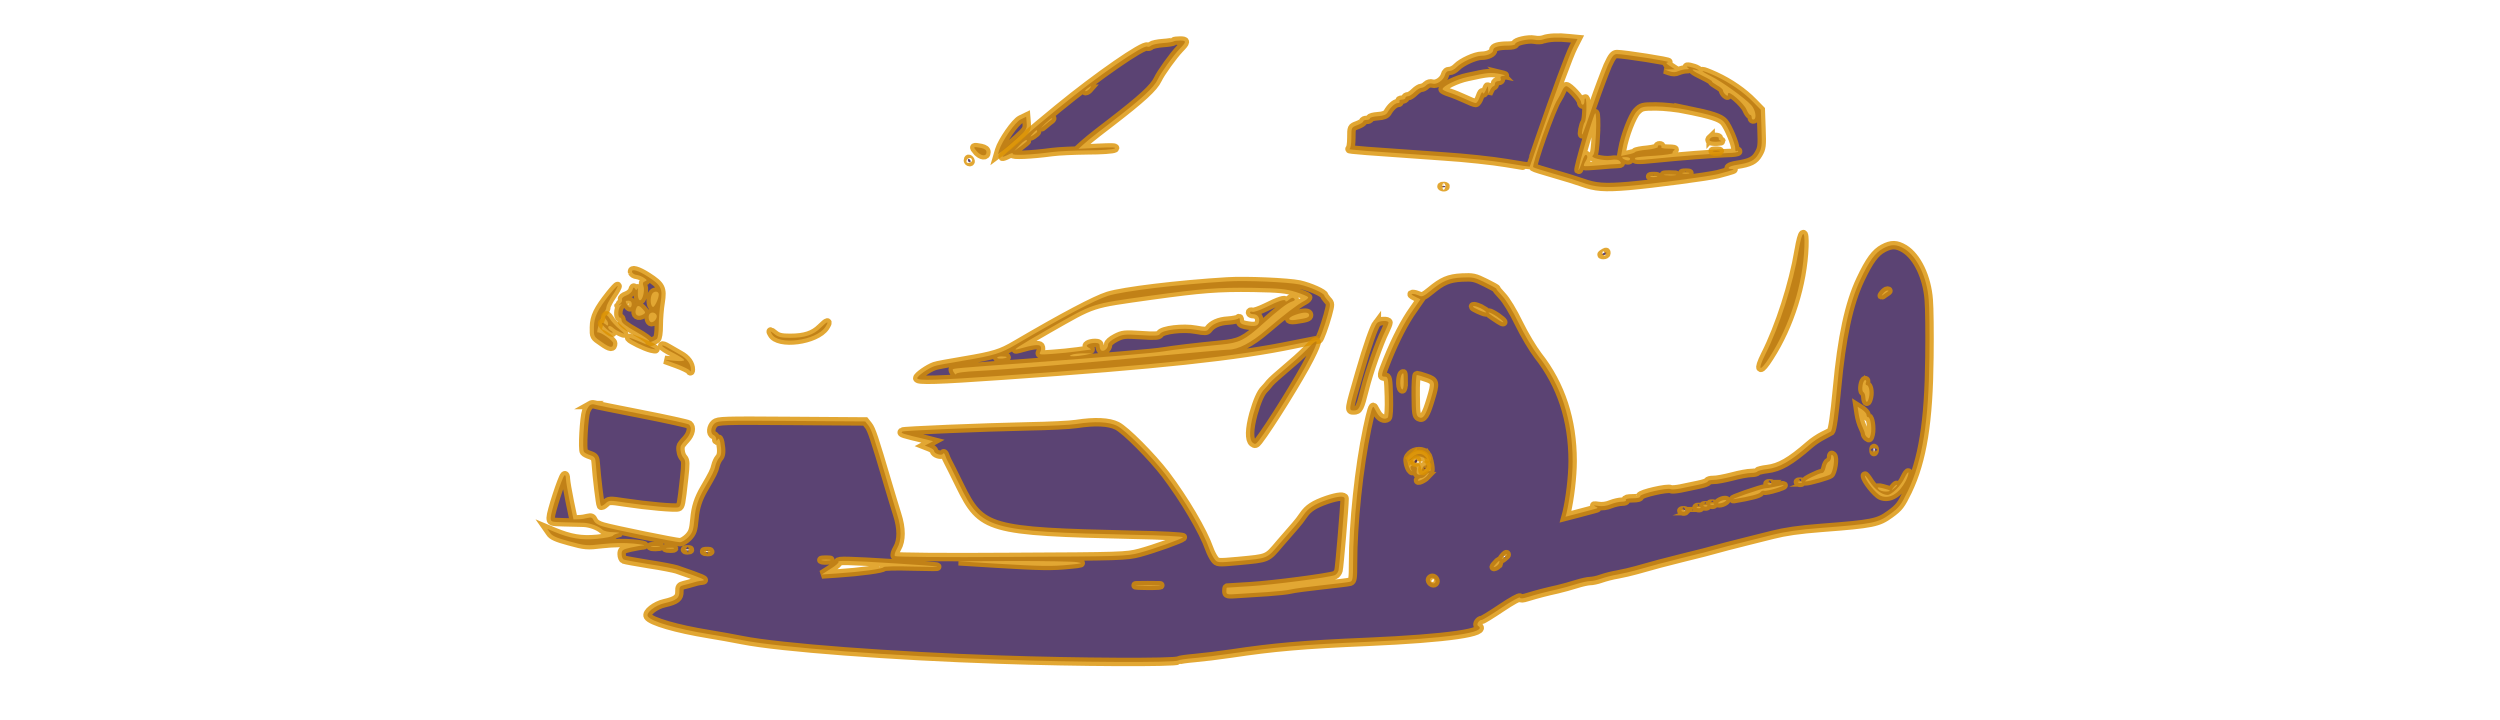 <svg xmlns="http://www.w3.org/2000/svg" version="1.0" viewBox="0 0 1480 426">
  <g fill=" rgba(50, 20, 80, .8)" stroke="rgba(218, 145, 0, .8)" stroke-width="5px">
    <path d="M913.7 23.3c-1.2.5-3.7.6-5.4.2-3.7-.7-11.3 1.1-11.3 2.5 0 .6-1.9 1-4.2 1-5.7 0-8.8.9-8.8 2.6 0 1.8-3.2 3.4-6.9 3.4s-11.8 3.7-14.7 6.7c-1.2 1.3-3.1 2.3-4.2 2.3-1.5 0-2.4.8-2.8 2.4-.8 3.1-4.9 5.9-7.4 5.1-1.2-.4-2.6 0-3.6.9-.8.9-2.2 1.6-3 1.6-.8 0-2.6 1.1-4 2.5s-3.1 2.5-3.9 2.5c-.8 0-1.5.4-1.5 1 0 .5-.9 1-2.1 1-1.1 0-1.7.4-1.4 1 .3.5-.1 1-.9 1-1.7 0-4.4 2.4-6.2 5.6-.8 1.3-2.4 2-5.8 2.2-2.5.2-4.6.7-4.6 1.3 0 .5-.9.9-2 .9s-2 .4-2 .9-1.6 1.5-3.5 2.2c-3.5 1.3-3.5 1.3-3.5 7.5 0 3.7-.5 6.4-1.1 6.6-1.1.4 9.5 1.2 55.6 4.4 12.7.8 29.3 2.6 37 3.9 7.7 1.3 14 2.3 14.1 2.2.1-.1 2.7-7.6 5.8-16.7 9.9-28.5 17.6-49.3 20.1-54.2l2.4-4.7-5.2-.5c-6.1-.7-11.8-.4-15 .7zm-25.2 20.6c2.5.6 3.1.9 1.6 1-1.6.1-2.1.5-1.7 1.6.4 1-.1 1.5-1.4 1.5-1.1 0-2 .7-2 1.5s-.4 1.5-.8 1.5c-.5 0-1.4 1-2 2.2l-1.1 2.3-.1-2.5c-.2-2.5-.2-2.5-1.4.4-.9 1.9-1.5 2.4-1.8 1.5-.3-.8-1 .2-1.7 2.3-.7 2.1-1.8 3.8-2.5 3.8s-3.5-1.1-6.4-2.5c-2.8-1.3-6.9-3-9.2-3.7-2.2-.7-4-1.6-4-2 0-1.8 8.4-5.9 14.7-7.2 12.2-2.7 14-2.9 19.8-1.7zM694.8 24.5c-.3.3-3.1.8-6.3 1-3.1.2-6.3.9-7.1 1.5-.7.7-1.7.9-2.2.6-2.2-1.4-29.5 17.5-52.7 36.5-15.7 12.8-33.5 28.2-33.1 28.7.2.2 1.9-.4 3.6-1.3 1.8-.9 2.9-1.2 2.5-.5-.7 1.2 10.9.7 23.5-1 3.6-.5 13-.9 20.9-1 8.1 0 15-.5 16-1.1 1.1-.7-1.7-.8-9.9-.4l-11.5.6 3.1-2.8c1.7-1.5 5.4-4.6 8.3-6.8 2.9-2.2 6.4-4.9 7.8-6C676 58.4 683.1 51.9 685.4 47c1.8-3.9 9.2-14.1 12.9-18 4.1-4.2 4.2-5 .4-5-1.8 0-3.6.2-3.9.5zm-49.8 28c-.7.8-1.7 1.5-2.3 1.5-.6 0-.2-.7.9-1.5 2.5-1.9 3-1.9 1.4 0zm-22.5 18.3c-.6.4-2.4 1.8-4 3.2-2.9 2.4-2.9 2.3.2-.8 1.8-1.7 3.6-3.2 4-3.2.4 0 .3.3-.2.8zm-8.5 7c0 .4-1 1.3-2.2 2.1-2.3 1.4-2.3 1.4-.4-.8 2-2.2 2.6-2.5 2.6-1.3zm-6 5.6c0 .2-1.7 1.6-3.7 3.1l-3.8 2.8 2.9-3.1c2.6-2.8 4.6-4 4.6-2.8zm343.8-44.7c-1.6 3.8-5.6 14.3-8.8 23.6-3.1 9.2-5.9 16.9-6.2 17.2-.9.9.4-6 1.4-7.2 1-1.3 1.4-13 .4-14-.3-.3-.6.3-.6 1.5s-.4 2.2-1 2.2c-.5 0-1-.7-1-1.5 0-1.9-7-9.5-8.8-9.5-.7 0-1.8 1.2-2.4 2.7-.7 1.6-1.9 3.9-2.8 5.3-3.3 4.9-15.4 39.1-14.3 40 .5.4 6 2.1 12.3 3.9 6.3 1.8 13.8 4.1 16.5 5.1 8 2.9 13.2 3.3 27.6 2.1 14.8-1.3 47.4-5.6 52.9-7 9.7-2.6 10.5-2.9 8.2-3-3.6-.2-1.7-1.8 3-2.5 7.9-1.2 10.6-2.6 12.8-6.4 2-3.4 2.2-4.7 1.8-15l-.4-11.2-4.5-4.6c-5.6-5.8-13.8-11.5-22.3-15.4-8.8-4-10.7-3.9-2.5.2 6.4 3.2 19.6 12.7 23.6 17 2.5 2.6 3.4 7.9 1.6 8.5-.7.3-1.3-.2-1.3-1.1 0-.9-.4-1.6-.9-1.6s-1.4-1.4-2.1-3c-1.6-3.9-11-12-11-9.5 0 1.4-.3 1.5-1.5.5-.8-.7-1.5-1.8-1.5-2.5 0-.6-1.6-2-3.5-3-1.9-1.1-3.2-2.1-3-2.3.2-.3-2.2-1.7-5.5-3.3-6-2.8-7.9-4.6-3.7-3.4 1.6.4 1.8.3.7-.3-2.2-1.4-7.9-2.5-6-1.2 1.2.8 1.1 1-.7 1-1.2 0-3.3.5-4.7 1.1-1.7.8-3.2.8-5.3.1l-2.8-1 3-.1 3-.1-2.9-1.9c-2.5-1.6-2.6-2-1-2.3 1.9-.4-26.2-4.8-30.4-4.8-1.8 0-2.9 1.3-5.4 6.7zM998.6 65c14.6 3 19.8 4.7 22 7.2 2.4 2.7 6.9 13.4 6.7 16-.1 1 .2 1.6.8 1.3.5-.4.9-.3.9.2 0 .4-2.8.9-6.3.9-7.3.2-28.9 1.9-43.6 3.4-9.6 1-12.3.9-10.9-.6.4-.3 5.5-.9 11.5-1.2 5.9-.4 10.6-1.1 10.5-1.6-.2-.5.2-1.3 1-1.7.8-.6-.5-.9-3.5-.9s-4.6-.4-4.2-1c.3-.6-.1-1-1-1s-1.4.4-1 .9c.3.5-2.5 1.3-6.2 1.7-3.8.3-7 1-7.3 1.4-.3.5-2.3 1.1-4.4 1.5l-3.9.8.7-3.9c1.4-8.1 6-19.9 8.7-22.6 2.6-2.6 3.3-2.8 11.2-2.8 4.7 0 12.9.9 18.3 2zm-53.8 14.1c-.4 8.2-.9 12.4-1.8 12.9-2.1 1.3 5.8 3.3 10.5 2.7 3.1-.5 4.6-.2 5.5.8 1 1.3.8 1.5-1.6 1.6-1.6 0-6.5.4-10.9.8s-8.3.6-8.7.4c-.4-.2 0-1.5.9-2.9 1.1-1.7 1.3-2.8.6-3.5-.8-.8-1.6.5-2.8 4.1-.9 2.8-1.9 5-2 4.8-.7-.7 9-33.8 9.9-33.8.5 0 .7 5.4.4 12.1zM965 94c0 1.3-2 1.3-4 0-1.2-.8-.9-1 1.3-1 1.5 0 2.7.4 2.7 1zm34.8 8.7c-1 .2-2.6.2-3.5 0-1-.3-.2-.5 1.7-.5s2.7.2 1.8.5zm-8 1c-1.5.2-4.2.2-6 0-1.8-.2-.6-.4 2.7-.4 3.3 0 4.8.2 3.3.4zm-11 1c-1 .2-2.6.2-3.5 0-1-.3-.2-.5 1.7-.5s2.7.2 1.8.5z"/>
    <path d="M1012.7 81.7c-1.6 1.5-.4 2.3 3.6 2.2 2.3-.1 3.4-.3 2.4-.6-.9-.2-1.5-.9-1.2-1.4.7-1-3.8-1.3-4.8-.2zm1.6 8c.9.2 2.5.2 3.5 0 .9-.3.1-.5-1.8-.5-1.9 0-2.7.2-1.7.5zm-410.1-19c-3.2 1.5-11.1 12.9-12.7 18.2l-.7 2.4 2.8-2.1c1.6-1.2 5.5-4.5 8.7-7.4 5.4-4.9 5.8-5.6 5.5-9l-.3-3.7-3.3 1.6zm-26 18.8c2.6 3 5.8 3.3 5.8.6 0-1.3-1-2-3.1-2.5-4.8-.9-5-.8-2.7 1.9zM573 95c0 .5.5 1 1.1 1 .5 0 .7-.5.4-1-.3-.6-.8-1-1.1-1-.2 0-.4.4-.4 1zm280.8 15.7c.7.3 1.6.2 1.9-.1.4-.3-.2-.6-1.3-.5-1.1 0-1.4.3-.6.6zm211 37.6c-3.3 19.8-11.4 45.1-19.9 61.8-4.8 9.7-3 10.4 2.8 1.2 11.9-18.5 19.7-43.2 20.5-65.2.4-10.9-1.4-9.8-3.4 2.2z"/>
    <path d="M1114.9 147c-4.7 2.5-8.2 7.2-13.5 18.4-6.8 14.3-11.1 34.2-13.9 64.6-1.5 15.9-2.7 24.6-3.7 25.5-.1.1-2.2 1.2-4.6 2.4-2.4 1.2-6 3.6-8 5.4-11.5 10-17.7 13.5-25.1 14.4-2.8.3-5.4 1-5.7 1.4-.3.5-2 .9-3.8.9-1.8 0-6.8.9-11.2 2.1-4.3 1.1-9.4 2.1-11.1 2-1.8 0-3.3.4-3.3.9s-2.6 1.4-5.7 2c-3.2.7-7.9 1.6-10.5 2.2-2.6.5-5.2.7-5.7.4-1.7-1.1-18.1 2.7-18.1 4.1 0 .9-1.5 1.3-4.6 1.3-2.7 0-4.3.4-3.9 1 .4.6-.6 1-2.3 1-1.6 0-4.6.7-6.6 1.5-2.3 1-5.2 1.4-7.4 1-2.7-.4-3.1-.3-1.7.4 1.8.8 1.7.9-1 1.6-1.6.4-6.1 1.6-9.8 2.6l-6.9 1.8.6-2.2c2-8.3 3.6-21.6 3.6-30.7 0-24.3-6.8-45.1-20.5-62.5-3-3.9-8.1-12.4-11.3-19-3.5-7.2-7.5-13.8-9.9-16.3-2.2-2.3-3.7-4.2-3.4-4.2.3-.1-2.5-1.7-6.4-3.6-6.4-3.2-7.6-3.4-14-3.1-7.9.4-11.7 2.1-18.7 7.9-3.9 3.2-5.1 3.7-6.7 2.8-1.1-.5-2.8-1-3.8-1-1.2 0-.7.6 1.4 1.6l3.2 1.6-4.3 6.2c-5 7-10.3 17.2-15.2 29.3-4 10-4 10.3-1.5 10.3 1.8 0 2 1 2.3 11.7.2 7.1-.1 12.1-.7 12.6-1.9 1.4-4.6.2-6.3-2.8-.9-1.7-1.8-3.2-1.9-3.4-.7-1.1-1.6 1.6-3.9 12.4-4.9 23.2-8.4 56.5-8.4 79.9 0 9.1-.2 10.5-1.7 11-1 .3-8.5 1.2-16.8 2.1-8.2.9-16.6 2-18.5 2.5-1.9.5-8 1.1-13.5 1.5-5.5.3-13.3.8-17.2 1.1-6.9.5-7.3.4-7.3-1.6 0-1.1.1-2 .3-2.1.1 0 6.5-.4 14.2-.9 13-.8 46-5.1 49.7-6.5.9-.4 1.9-1.6 2.2-2.8.5-1.8 3.6-37.9 3.6-42.5 0-1.8-3.8-1.5-10.4.7-7.8 2.7-11.2 5-14 9.1-1.3 1.9-3.4 4.7-4.7 6.1-1.3 1.5-5.5 6.3-9.3 10.7-7.7 9.1-6.7 8.6-24.5 10.3-12.3 1.1-12.4 1.1-14.1-1.1-.9-1.2-2.3-3.9-3-5.9-3.7-10.6-14.8-29.4-26-44.2-8.2-10.7-23.7-26.3-28.7-28.8-4.8-2.4-13-2.8-24.1-1.1-3.7.6-16.4 1.2-28.2 1.4-27.7.6-74.3 2.5-74.9 3.1-1 1-.4 1.2 14.4 4.7l3.9 1-2.4 1.3-2.5 1.3 2.8 1.1c1.5.6 2.7 1.5 2.7 2.1 0 1.6 4.4 3 5.2 1.7.4-.7.9-.4 1.3.8.4 1.1 1 2.7 1.5 3.5.5.8 3.7 7.3 7.2 14.4 12.8 26.1 16.8 27.2 102.6 29.2 16.7.3 30 1 29.5 1.5-1.3 1.2-16.9 6.8-25.8 9.2-7.7 2-10.6 2.1-75.9 2.4-40 .3-68.3 0-68.8-.5s0-2.4 1.3-4.6c2.7-4.6 2.7-11.8 0-20.1-1-3.3-3.6-11.6-5.6-18.5-8-27.2-9.6-31.8-11.4-34.1l-1.9-2.4-43.5-.3c-40.7-.3-43.6-.2-45.6 1.4-2.4 2.1-2.8 6.2-.6 7 .8.4 1.5 1.4 1.5 2.3 0 1.2.2 1.3.9.3.6-1 1-.4 1.5 1.8.9 5 .7 7.7-.8 9.2-.7.8-1.7 2.9-2.1 4.6-.6 2.8-1.7 5-6.5 13.2-3.7 6.3-5.3 11.3-5.9 18.2-.6 6.7-1.1 8.1-3.6 10.8-1.6 1.6-3.8 3-5 3-2.6 0-39.3-7.5-45.5-9.3-2.9-.8-4.8-2-5.5-3.5-.8-1.8-1.5-2.1-3.5-1.6-1.4.4-3.8.8-5.5.8l-3 .1-2.2-10.5c-1.2-5.8-2.2-11.8-2.3-13.5 0-1.8-.4-2.5-.9-2-1.5 1.5-8.1 21.9-8.1 24.9 0 2.6.1 2.6 7.8 2.8 4.2.1 9.5.3 11.7.3 4.1.2 8.9 2 11.3 4.2.7.7 3.7 1.4 6.5 1.4 2.9.1 4.1.4 2.7.6-1.4.3-2.8.9-3.1 1.4-.3.6-4.5 1.4-9.4 1.9-9.2.9-15.9-.2-25.7-4.3l-3.8-1.6 1.6 2.3c1.1 1.8 3.9 3.1 11.4 5.1 9.5 2.6 10.4 2.7 19.7 1.6 6.4-.7 12.7-.8 18.3-.3 4.7.5 7.4 1 6 1.1-1.3 0-4.8.7-7.7 1.3-4.8 1.1-5.3 1.5-5.3 3.9 0 1.5.6 2.9 1.3 3.2.8.3 7.4 1.5 14.8 2.7 7.4 1.1 14.8 2.6 16.4 3.1 16 5.5 18 6.4 15 6.7-1.6.1-4.1.7-5.5 1.2-1.4.4-3.7 1.1-5.2 1.4-2.2.5-2.7 1.1-2.6 3.8.1 3.8-1.8 5.3-8.8 6.9-5.5 1.2-11.2 5.7-9.9 7.8 1.8 3 17 7.4 36 10.5 5.5.9 14.5 2.5 20 3.6 22.2 4.4 88.7 9.4 152 11.5 45.9 1.6 104.3 1.9 106 .5.6-.4 4.8-1 9.5-1.4 4.7-.4 14.6-1.6 22-2.7 24.6-3.7 42.3-5.3 80.5-6.9 47.9-2.1 71.9-5.6 65.5-9.5-1.2-.8.6-3.5 2.2-3.5.6 0 5.8-3.2 11.6-7.1 5.8-3.9 10.8-6.7 11-6.1.2.7 1.7.6 4.5-.3 5.9-1.8 11.3-3.2 17.7-4.6 3-.7 8.1-2.1 11.2-3.1 3.2-1 6.8-1.8 8.1-1.8 1.4 0 4.3-.6 6.5-1.4 2.3-.8 6.7-2 9.9-2.5 3.2-.6 8.1-1.7 10.8-2.5 10.8-3.1 17.4-4.8 27-7.2 11.5-2.8 14.6-3.6 27-7 5-1.3 10.8-2.8 13-3.3 2.2-.5 8.5-2.1 14-3.5 7-1.8 15.7-3.1 29-4.1 30.2-2.3 33.4-3 40.4-8.1 5.4-3.9 6.5-5.4 10.5-13.6 8.8-18.3 12.4-41.1 12.8-79.3.2-14.3 0-29.6-.4-34-1-13.4-6.9-25.6-14.4-30.2-4.7-2.8-7.7-2.8-12.5-.3zm3 25.3c-.2.1-1.3.9-2.4 1.7-1.9 1.4-1.9 1.4-.6-.3.7-.9 1.8-1.7 2.4-1.7.6 0 .8.1.6.3zm-239.4 11.3c1.1.8 1.6 1.4 1.2 1.4-1.4 0-7.7-2.9-7.7-3.5 0-.9 4.1.5 6.5 2.1zm7.8 3.9c4.2 2.9 5.1 4.6 1 2-5.5-3.6-6.7-4.5-5.8-4.5.6 0 2.7 1.1 4.8 2.5zM831 226.1c0 3.1-.4 4.8-1 4.4-1.7-1.1-1.2-9.5.7-9.5.2 0 .3 2.3.3 5.1zm13.3-2.5c5.6 1.9 5.7 2.8 2.6 13-2.8 9.3-4.4 11.7-6.9 10.4-1.6-.9-1.8-2.3-1.9-13-.1-6.6.3-12 .7-12 .5 0 2.9.7 5.5 1.6zm260.3 2.9c-.3.8-.1 1.5.4 1.5 1.4 0 2.2 3.8 1.5 7-.8 3.7-1.9 3.9-2.2.4 0-1.5-.6-3-1.2-3.3-1.3-.9-.3-7.1 1.1-7.1.6 0 .8.7.4 1.5zm.4 19.1c0 .8.4 1.4 1 1.4 1.3 0 2.3 6.3 1.5 10-.6 2.5-.9 2.9-2.1 1.9-.8-.6-1.4-1.7-1.4-2.3 0-.6-.7-2.3-1.4-3.8-.8-1.6-1.8-4.9-2.2-7.4l-.7-4.6 2.7 1.7c1.4 1 2.6 2.4 2.6 3.1zm4.7 21.6c-.3.8-.6.5-.6-.6-.1-1.1.2-1.7.5-1.3.3.3.4 1.2.1 1.9zm-265 1.7c1.4 1.7 3.1 11.2 1.6 9.8-.3-.4-1.5 0-2.7.8-3.2 2.3-5.4 1.9-4.9-.9.4-1.7 0-2.5-1.6-2.9-2.1-.5-2.8 1-1.3 2.9.4.5.2.5-.4-.1-.7-.5-1.5-2.4-1.9-4.2-.5-2.5-.2-3.6 1.4-5.2 2.7-2.7 7.6-2.7 9.8-.2zm240.8 6.4c-.4 2.6-1.2 5-1.9 5.5-1.3 1-12.6 4.2-14.7 4.2-1.7-.1 8-5 9.9-5 .7 0 1.5-1.4 1.9-3.1.3-1.7 1.2-3.3 1.9-3.6.8-.3 1.4-1.5 1.4-2.6 0-1.5.3-1.8 1.1-1 .7.7.8 2.8.4 5.6zm42.7 9.4c-3.9 7.5-9.7 11-14.8 8.8-2.8-1.2-9.4-9.5-9.4-11.9 0-.5 1.3 1.1 2.9 3.6 2.9 4.5 7.3 7.8 10.5 7.8 2.5 0 8.1-5.6 10.1-10.1 1.1-2.3 2.1-3.7 2.3-3.1.2.6-.6 2.8-1.6 4.9zm-283.6-2.8c-1.8 1.9-6.1 3.7-5 2 .3-.5 1.1-.9 1.8-.9.8 0 1.9-.7 2.6-1.5.7-.8 1.5-1.5 1.8-1.5.3 0-.3.9-1.2 1.9zm222.1 3.7c-.3.3-1.2.4-1.9.1-.8-.3-.5-.6.6-.6 1.1-.1 1.7.2 1.3.5zm-18 1c-.3.3-1.2.4-1.9.1-.8-.3-.5-.6.6-.6 1.1-.1 1.7.2 1.3.5zm2.8 2.5c-3.3 1-6.6 1.7-7.2 1.4-.7-.2-1.6.2-2 .8-.7 1.2-5.8 2.5-15.8 4.2-1.6.3 1.5-1 6.9-2.9 5.5-1.9 10.7-3.5 11.5-3.5.9 0 3.4-.4 5.6-.9 6.8-1.6 7.3-1.1 1 .9zm71.5-1.7c0 .2-.8 1-1.7 1.7-1.6 1.3-1.7 1.2-.4-.4 1.3-1.6 2.1-2.1 2.1-1.3zm-4.3 3c.4.3-.7.6-2.4.6s-3.6-.6-4.2-1.4c-1-1.2-.6-1.3 2.4-.6 2 .5 3.9 1.1 4.2 1.4zM1021 297c-.8.5-2.2 1-3 1-1.3 0-1.3-.1 0-1 .8-.5 2.2-1 3-1 1.3 0 1.3.1 0 1zm-6.3 1.6c-.3.3-1.2.4-1.9.1-.8-.3-.5-.6.6-.6 1.1-.1 1.7.2 1.3.5zm-4 1c-.3.3-1.2.4-1.9.1-.8-.3-.5-.6.6-.6 1.1-.1 1.7.2 1.3.5zm-4 1c-.3.3-1.2.4-1.9.1-.8-.3-.5-.6.6-.6 1.1-.1 1.7.2 1.3.5zm-9 2c-.3.3-1.2.4-1.9.1-.8-.3-.5-.6.6-.6 1.1-.1 1.7.2 1.3.5zm-607.4 21.1c-1.3.2-3.3.2-4.5 0-1.3-.2-.3-.4 2.2-.4s3.5.2 2.3.4zm8.5 1c-1 .2-2.8.2-4 0-1.3-.2-.5-.4 1.7-.4 2.2-.1 3.2.1 2.3.4zm9.5 1c-.7.2-1.9.2-2.5 0-.7-.3-.2-.5 1.2-.5s1.9.2 1.3.5zm12 1c-.7.2-2.1.2-3 0-1-.3-.4-.5 1.2-.5 1.7 0 2.4.2 1.8.5zm471.7 1.7c0 .2-.8 1-1.7 1.7-1.6 1.3-1.7 1.2-.4-.4 1.3-1.6 2.1-2.1 2.1-1.3zm-400.7 3.3c-1.3.2-3.3.2-4.5 0-1.3-.2-.3-.4 2.2-.4s3.5.2 2.3.4zm38 1.8c29.8 1.9 33.6 2.5 11 1.9-9.8-.3-17.3-.1-17.3.4 0 .9-13.6 2.8-27.5 3.7l-9 .6 5.3-3.4c2.9-1.8 4.9-3.6 4.6-4-1.1-1 6.2-.9 32.9.8zm108.2-.7c3.7.6 3.4.8-4 1.5-10.7 1.1-16.9 1-43.5-.6l-22.5-1.4 33-.2c18.2 0 34.8.3 37 .7zm249.9.6c-.3.8-1.3 1.7-2.2 2.1-1.3.5-1.3.2.3-1.5 2.1-2.4 2.6-2.5 1.9-.6zm-37.9 9.6c1.1 1.7-.5 3.2-2.1 1.9-.7-.6-1.1-1.5-.8-2 .7-1.2 2.1-1.1 2.9.1zm-163.7 3.7c-3.2.2-8.6.2-12 0-3.5-.2-.9-.3 5.7-.3 6.6 0 9.4.1 6.3.3z"/>
    <path d="m836.2 270.6-2.7 2.4 3.3-1.6c2.7-1.3 3.9-1.4 6-.5 2.2 1 2.4 1 1.3-.2-2.1-2.6-5-2.7-7.9-.1z"/>
    <path d="M837.5 273c-.3.5-.1 1 .4 1 .6 0 1.1-.5 1.1-1 0-.6-.2-1-.4-1-.3 0-.8.4-1.1 1zm5.8 2.7c-.7.3-1.3 1.2-1.3 2.1 0 1.5.2 1.5 1.7-.1 1.8-1.8 1.6-2.7-.4-2zM949 150c-1.3.8-1.2 1 .3 1 .9 0 1.7-.5 1.7-1 0-1.2-.1-1.2-2 0zm-574.8 11.2c.3.7 1.5 1.5 2.9 1.6 1.3.2 3.2 1 4.3 1.8 1.7 1.2 1.8 1.4.3 2-1.1.4-1.4 1.2-.8 2.7 1 2.8-.6 9-2.2 8.4-.7-.2-1.2-2.1-1.1-4.3.1-2.1-.1-3.3-.4-2.5-.4 1.1-.6 1.1-1.3 0-.7-1.1-1-.9-1.5.8-.3 1.2-1.9 2.6-3.6 3.2-1.7.6-2.8 1.6-2.6 2.3.3.7-.2 1.9-1.1 2.6-1.3 1.1-1.3 1.2-.1.6s1.3-.4.3.7c-1.5 1.6-1.7 6.9-.3 6.9.6 0 1 .8 1 1.8 0 1.3 2.7 3.4 8.5 6.6 4.7 2.6 8.3 5.2 7.9 5.7-.6 1 2.5 0 4.4-1.4.7-.6 1.2-3.6 1.2-8.1 0-3.9.5-10 1.1-13.6 1.3-8.2.4-10.1-7.5-15.2-5.9-3.8-10.1-5-9.4-2.6zm15.8 13.1c0 2.4-2.5 7.7-3.5 7.4-1.4-.5-1.8-5.2-.5-7.6 1-2 4-1.9 4 .2zm-16 5.7c0 1.1-.4 2-1 2-.5 0-1.4-.9-2-2-.9-1.7-.8-2 1-2 1.3 0 2 .7 2 2zm6.6 3.1c1.6 1.7 1.6 2.2.4 2.9-3.3 2.1-5.6.5-4.5-3 .8-2.5 1.7-2.5 4.1.1zm8.1 3.5c.7 1.9-2 4.9-3.6 4-1.2-.8-1.5-3.9-.4-4.9 1.2-1.2 3.3-.7 4 .9zm337.8-20c-29.5 1.8-61.3 5.7-70.5 8.5-7.6 2.4-26.7 12.5-54.5 28.8-9 5.3-12.8 6.5-31.2 9.6-8.4 1.4-16 2.8-17 3.2-3.8 1.3-10.3 5.9-10.3 7.2 0 1.6 12 1.2 50.5-1.5 91.5-6.3 139-11.4 172.8-18.5 7.8-1.6 14.2-2.9 14.4-2.9.6 0 3.5-7.9 5.3-14.4 1.8-6.7 1.8-6.9-.1-8.9-1-1.2-1.9-2.4-1.9-2.7 0-1.4-8.4-5.2-14.7-6.6-6.8-1.4-31.5-2.5-42.8-1.8zm40.7 6.3c3.7 1.2 6.9 2.5 7.2 3 .3.4-.7 1.4-2.2 2.2-3.8 1.9-12.4 8.5-22.8 17.4-8.8 7.5-16.5 11.5-22.2 11.5-1.6 0-19 1.6-38.7 3.4-45.1 4.4-92 8.3-109.2 9.2-8.7.4-13.3 1.1-13.3 1.8 0 1.1-2-1.4-2-2.6 0-.7 2.6-.9 42-3.8 49.5-3.7 77.4-6 83-7 5.9-1 18.7-2.5 33.8-4 10.9-1 14.1-2.6 24.7-12.2 9.5-8.5 14.5-12.4 17.4-13.3 1.6-.5 2-1 1.2-1.8-.7-.7-1.6-.5-3.1.8-1.1 1-2 1.3-2 .7 0-1.4-3.8-.2-11.8 3.8-3.5 1.7-7 2.9-7.8 2.6-.8-.3-1.4-.1-1.4.4 0 .6.8 1 1.9 1 2.6 0 4.1 2.2 3.4 4.8-.6 2.3-2.5 2.7-8.2 1.6-2.3-.5-3.1-1.2-3.1-2.8 0-1.1-.4-1.7-.8-1.1-.4.5-3.2 1.1-6.2 1.3-5.4.3-9.4 2.1-11.6 5.1-1 1.3-2.1 1.3-7.5.3-7.5-1.4-19.9.1-21.2 2.5-.7 1.1-2.7 1.3-11.3.7-9.7-.6-10.8-.5-14.9 1.6-2.7 1.4-4.5 3-4.5 4 0 2.2-2.5 4.4-4 3.5-.5-.3-1-1.5-1-2.6 0-1.4-.7-1.9-2.7-1.9-1.6 0-3.4.4-4.2.9-1.1.7-1 1.1.5 2 1.1.6 1.5 1.1.9 1.1-.5 0-4 .5-7.6 1-3.6.5-10.3 1.2-14.8 1.5-7.8.6-8.2.5-7.2-1.3.5-1 .6-2.4.1-3.2-.8-1.3-4.7-.8-13 1.6-4.6 1.3-.8-1.2 17.5-11.7 28-15.9 24.3-14.7 61-19.9 29.7-4.1 39.5-4.9 60.5-4.6 15.7.3 19.5.7 25.2 2.5zm7.8 13.6c0 1.5-1.4 1.9-8.3 2.9-4.8.6-4.6-1.4.4-3.1 4.8-1.7 7.9-1.6 7.9.2zm-132.5 23.6c-2.2.4-5.3.8-7 .8-2.6 0-2.7-.2-1-.9 1.1-.5 4.3-.8 7-.8h5l-4 .9zm-46.5 1.3c0 .8-5.1 1.3-5.6.5-.3-.5.9-.9 2.5-.9 1.7 0 3.1.2 3.1.4zm-235-37.2c-7.2 9.1-9.3 13.3-9.4 19.5-.1 5.6-.1 5.6 4.8 8.9 4.9 3.5 6.6 3.6 6.6.6 0-1.6-7.6-6.9-9.2-6.4-1.1.3 2.2-10.1 3.8-11.9.8-.8 1.4-2.3 1.4-3.1 0-.9 1.6-4 3.5-6.8 2-2.9 3.4-5.5 3.1-5.7-.2-.2-2.3 2-4.6 4.9z"/>
    <path d="M358.5 187c-.4.6-.2 1.7.4 2.3.6.6 1.1 1.7 1.1 2.5 0 1.2-.3 1.2-1.5.2-.9-.7-1.8-1-2.1-.7-.7.6 4.7 5.7 6.1 5.7.5 0 .2-.5-.7-1.1-1.9-1.1-2.4-2.9-.9-2.9.5 0 1.6.6 2.3 1.3.7.7 2.7 1.8 4.3 2.5 2.8 1.2 2.7 1-.9-2-2.1-1.8-4.7-4.5-5.6-6.1-1.2-1.9-2-2.5-2.5-1.7zm127.4 7c-4.3 4.3-9.5 6-18.1 6-5.2 0-7.1-.4-9.3-2.2-2.7-2.1-2.7-2.1-1.6-.1 3.7 7 26.3 4 31.7-4.1 2.4-3.8 1.4-3.6-2.7.4zm329.2-2.7c-1.7 2.2-5.6 13.1-10.4 29.7-6.4 22.1-6.4 22-3.3 22 3.1 0 3.7-1.2 6.6-12.8 2.4-9.7 8.8-27.8 11.9-33.9 1.1-2.3 2.1-4.7 2.1-5.3 0-1.5-5.6-1.2-6.9.3zm-442.6 8.8c.9 1.3 9.3 5.4 13 6.3 1.6.4 2.8.5 2.5.3-1.2-1.2-16-7.5-15.5-6.6zm400.9 7c-2.7 2.8-8.3 7.8-12.4 11.2-4.1 3.4-8.3 7.2-9.3 8.4-1 1.3-2.4 2.9-3.1 3.6-2.3 2.2-4.4 7.2-6.6 14.8-2.4 8.9-2.6 15.2-.4 17 1.4 1.1 1.9.9 3.5-1.1 6.6-8.5 24.6-37.5 30.4-49 5.8-11.5 5.3-12.7-2.1-4.9zM392 204.7c0 .5 2.9 2.4 6.5 4.2 3.6 1.8 6.5 3.7 6.5 4.3 0 .6-2.3.7-5.7.4l-5.8-.6 6.9 2.5c3.9 1.4 7.3 3.1 7.8 3.7.5 1 .8.8.8-.4 0-3.4-2.3-6.6-6.4-8.8-2.2-1.3-5.6-3.2-7.3-4.2-1.8-1.1-3.3-1.6-3.3-1.1zm-42.7 35.1c-.6.4-1.7 2-2.3 3.6-1.3 3.6-2.4 22.8-1.3 24.1.4.6 2.2 1.5 3.8 2 2.6.9 3 1.6 3.2 5 .5 7.6 2.5 24 3 24.8.3.5 1.5-.1 2.7-1.2 2.1-2 2.4-2 11.6-.6 13.1 2 29.9 3.5 31.6 2.8 1.5-.5 1.7-1.8 3.4-17.1 1-8.9.9-10.6-.3-12-1.4-1.6-2.1-4.2-1.8-6.8 0-.6 1.5-2.5 3.1-4.2 3.1-3.3 3.9-7.3 1.8-8.9-.7-.5-13.4-3.3-28.2-6.2-14.7-2.9-27.3-5.4-28-5.7-.6-.2-1.6 0-2.3.4z"/>
  </g>
</svg>

